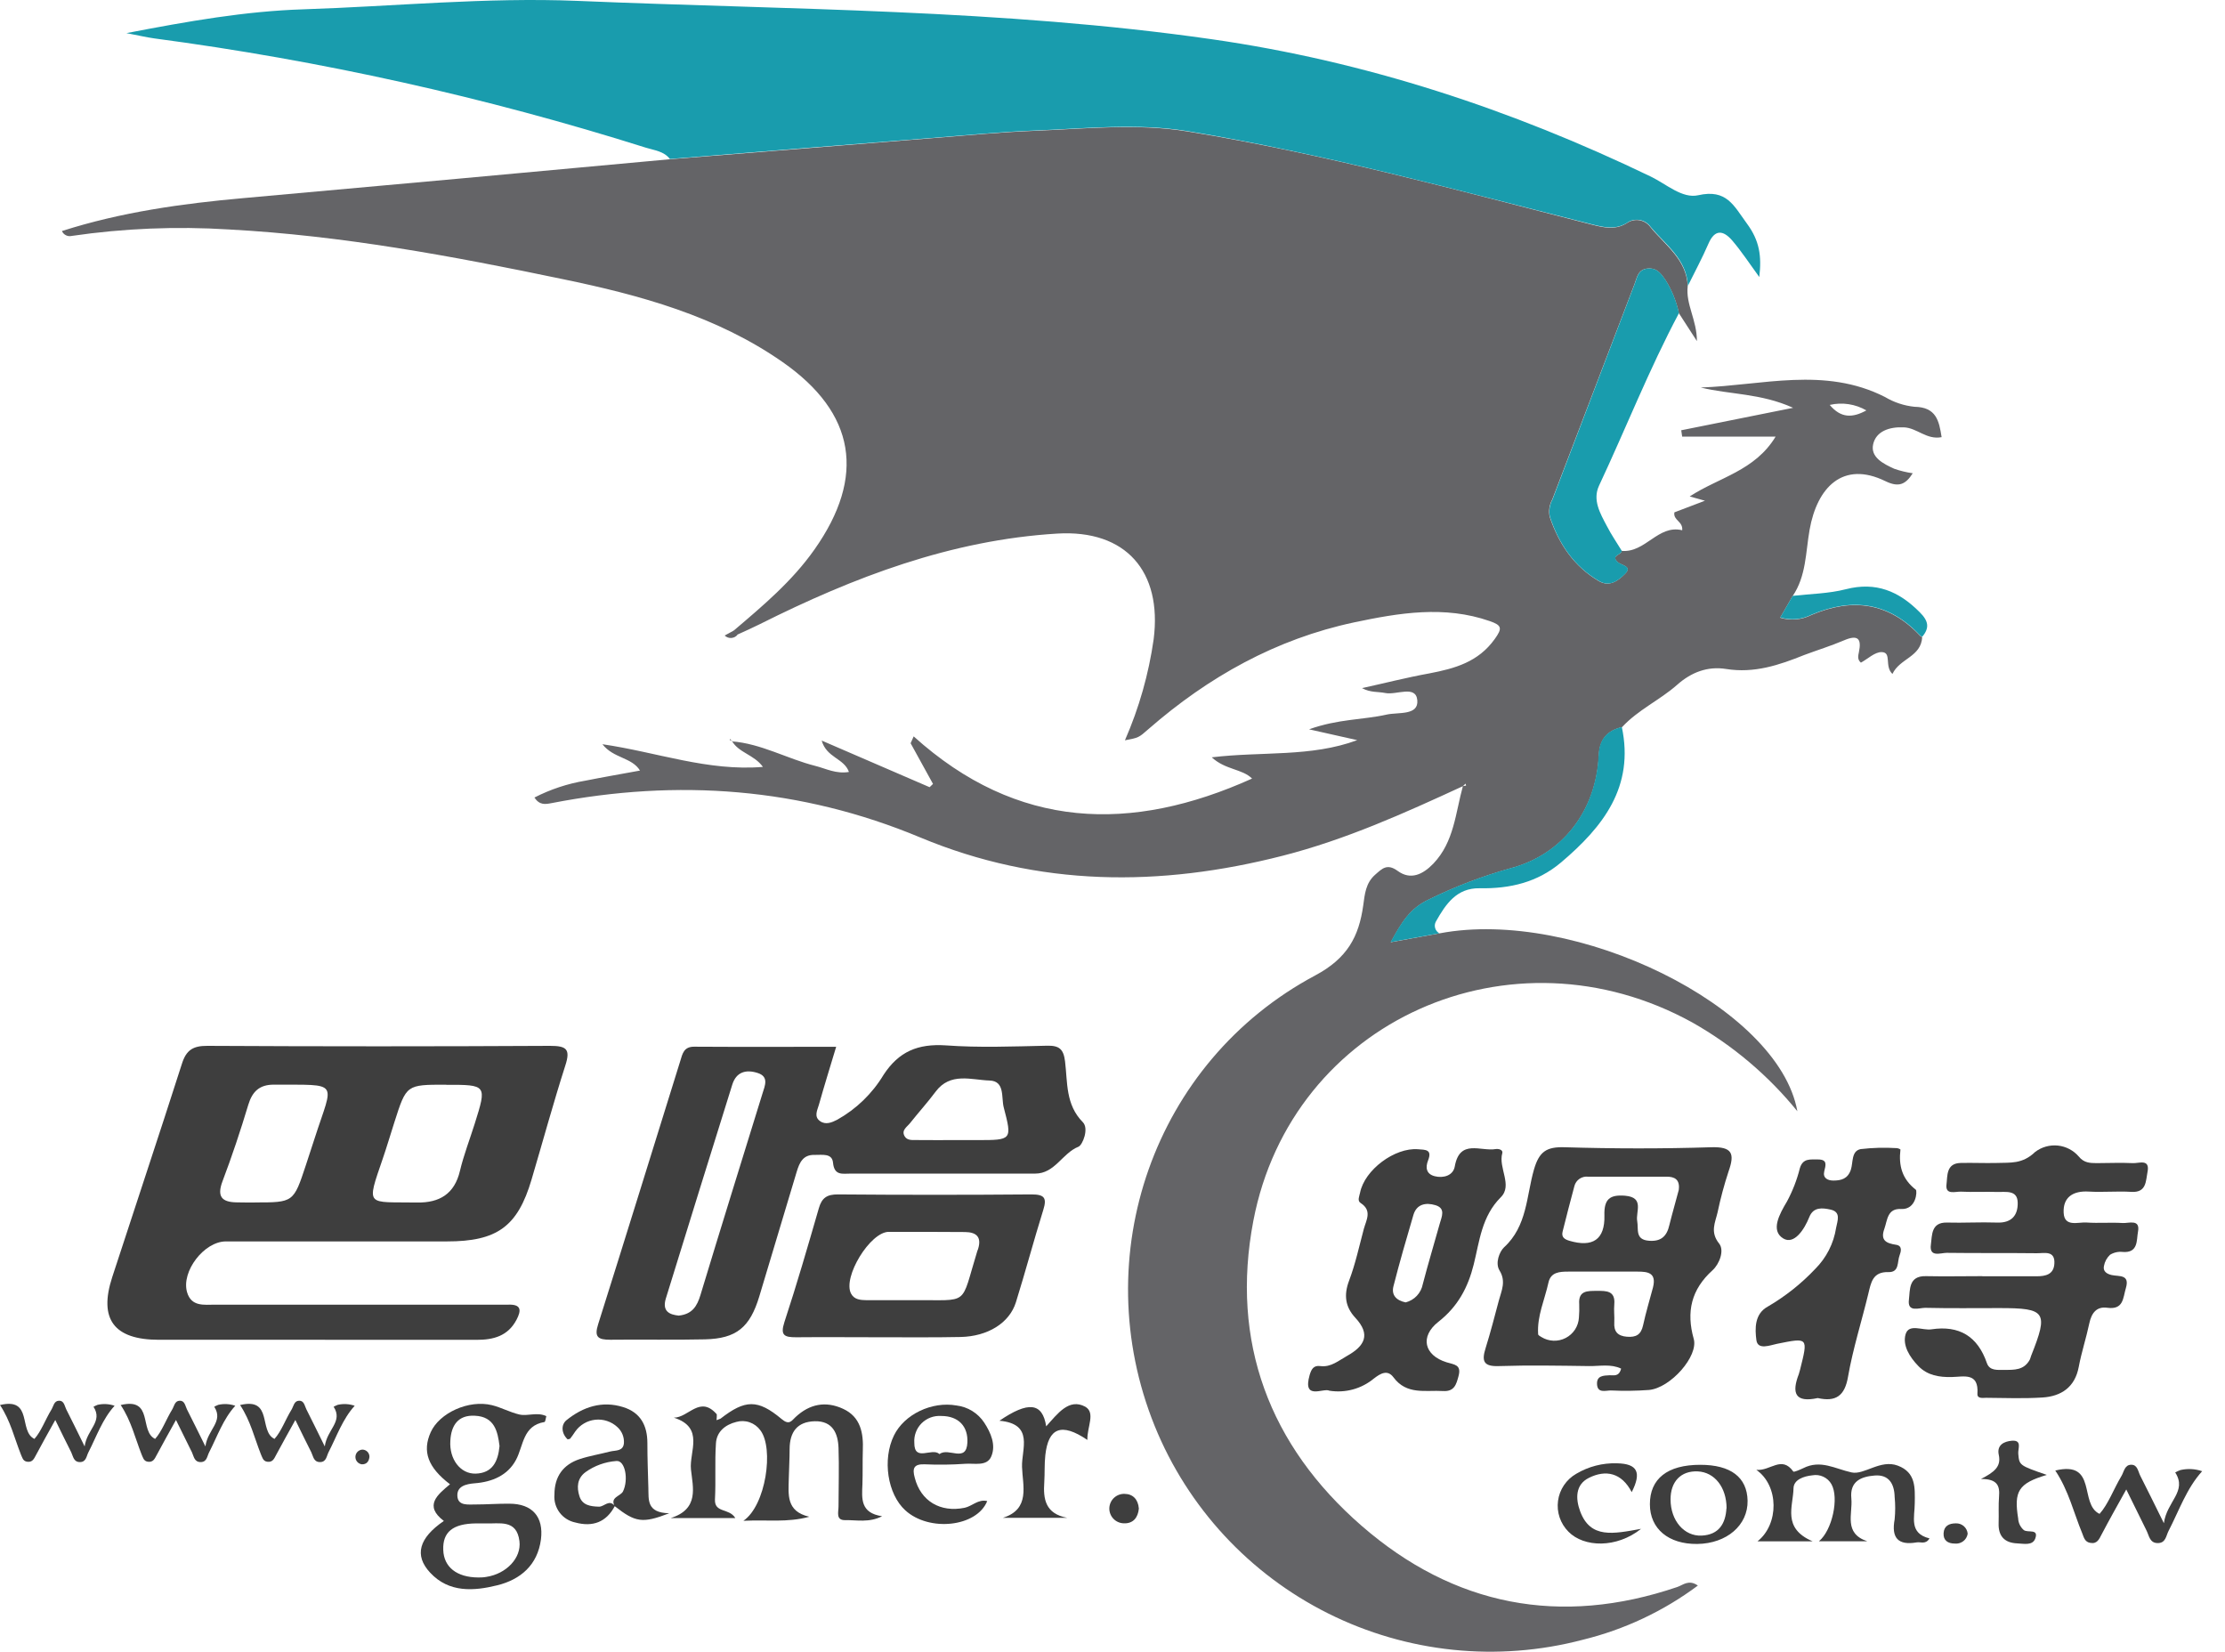 <svg width="97" height="72" viewBox="0 0 97 72" fill="none" xmlns="http://www.w3.org/2000/svg">
<path d="M31.894 32.316C33.181 32.412 34.311 33.075 35.539 33.385C36.005 33.502 36.447 33.746 37.01 33.65C36.796 33.049 36.035 33.036 35.822 32.282L40.527 34.315L40.675 34.172L39.699 32.399L39.832 32.1C44.352 36.18 49.323 36.308 54.585 33.939C54.156 33.511 53.429 33.567 52.827 33.013C55.027 32.748 57.143 33.013 59.17 32.264L57.07 31.792C58.335 31.336 59.429 31.381 60.45 31.15C60.954 31.037 61.85 31.202 61.788 30.524C61.726 29.846 60.876 30.31 60.39 30.209C60.077 30.145 59.746 30.197 59.378 29.996C60.355 29.782 61.329 29.532 62.313 29.354C63.428 29.14 64.445 28.86 65.163 27.857C65.499 27.389 65.48 27.259 64.948 27.075C62.967 26.384 60.988 26.718 59.035 27.13C55.627 27.855 52.679 29.506 50.069 31.781C49.64 32.16 49.64 32.157 49.042 32.271C49.657 30.866 50.078 29.385 50.294 27.868C50.672 24.909 49.081 23.078 46.087 23.26C41.46 23.54 37.218 25.157 33.123 27.209C32.803 27.37 32.48 27.511 32.149 27.663L31.991 27.485C33.262 26.405 34.538 25.332 35.509 23.951C37.75 20.771 37.309 18.006 34.111 15.778C31.232 13.77 27.893 12.861 24.526 12.166C19.727 11.163 14.892 10.265 9.971 10.002C7.686 9.859 5.393 9.953 3.128 10.284C3.043 10.305 2.953 10.295 2.875 10.256C2.796 10.217 2.734 10.151 2.7 10.071C5.273 9.247 7.932 8.875 10.61 8.636C16.81 8.081 23.006 7.517 29.199 6.942C32.968 6.639 36.739 6.336 40.51 6.033C42.037 5.912 43.563 5.762 45.094 5.702C47.318 5.614 49.576 5.371 51.763 5.728C57.722 6.701 63.557 8.294 69.394 9.79C69.923 9.925 70.416 10.032 70.905 9.737C70.985 9.678 71.076 9.635 71.172 9.612C71.268 9.588 71.368 9.584 71.466 9.6C71.564 9.616 71.658 9.651 71.742 9.704C71.826 9.756 71.899 9.825 71.956 9.906C72.599 10.691 73.53 11.313 73.577 12.472C73.481 13.259 73.978 13.945 73.978 14.869L73.191 13.652C73.083 13.143 72.888 12.657 72.612 12.215C72.426 11.95 72.254 11.677 71.849 11.704C71.405 11.734 71.371 12.091 71.259 12.38C70.063 15.516 68.868 18.646 67.674 21.769C67.547 22 67.506 22.267 67.558 22.524C67.953 23.7 68.609 24.686 69.702 25.33C70.178 25.608 70.56 25.296 70.837 25.02C71.178 24.684 70.689 24.648 70.534 24.513C70.183 24.207 70.702 24.197 70.693 24.013C71.739 24.109 72.278 22.856 73.337 23.114C73.376 22.719 72.934 22.687 72.996 22.334L74.328 21.827L73.663 21.641C74.93 20.811 76.504 20.529 77.409 19.032H73.335L73.294 18.756L78.172 17.777C76.753 17.136 75.415 17.204 74.143 16.892C76.832 16.8 79.547 15.97 82.176 17.305C82.568 17.539 83.007 17.685 83.462 17.732C84.419 17.747 84.534 18.35 84.646 19.056C83.99 19.184 83.574 18.65 82.997 18.628C82.364 18.6 81.788 18.799 81.661 19.366C81.534 19.933 82.111 20.221 82.583 20.435C82.844 20.526 83.114 20.591 83.387 20.63C83.074 21.122 82.774 21.256 82.195 20.974C80.342 20.07 79.219 21.243 78.891 23.089C78.715 24.081 78.747 25.107 78.151 25.984L77.608 26.927C78.062 27.064 78.552 27.02 78.974 26.805C80.765 26.046 82.356 26.264 83.713 27.72C83.739 27.741 83.768 27.757 83.799 27.767C83.756 28.64 82.821 28.695 82.502 29.378C82.141 29.04 82.484 28.443 82.041 28.426C81.74 28.413 81.427 28.723 81.127 28.886C80.962 28.747 81.009 28.578 81.039 28.433C81.168 27.825 80.984 27.661 80.396 27.911C79.808 28.161 79.229 28.338 78.657 28.552C77.563 28.993 76.474 29.358 75.254 29.162C74.445 29.031 73.729 29.305 73.11 29.857C72.355 30.522 71.409 30.943 70.717 31.694C70.073 31.847 69.734 32.222 69.702 32.923C69.593 35.324 68.137 37.255 65.843 37.854C64.625 38.195 63.441 38.646 62.307 39.203C61.449 39.601 61.089 40.243 60.632 41.072L62.763 40.685C68.677 39.565 77.538 43.876 78.357 48.441C77.089 46.878 75.538 45.567 73.785 44.575C65.896 40.217 56.311 44.485 54.641 53.214C53.633 58.489 55.342 63.016 59.358 66.51C63.374 70.004 68.021 70.913 73.123 69.179C73.38 69.091 73.624 68.839 74.019 69.117C72.521 70.234 70.812 71.038 68.995 71.481C65.28 72.457 61.337 72.048 57.903 70.332C54.469 68.617 51.78 65.711 50.339 62.16C47.348 54.762 50.297 46.277 57.338 42.52C58.734 41.776 59.242 40.833 59.431 39.466C59.498 38.983 59.534 38.498 59.948 38.132C60.255 37.863 60.469 37.627 60.934 37.965C61.498 38.378 62.032 38.119 62.489 37.645C63.396 36.695 63.452 35.433 63.776 34.268L63.915 34.245L63.891 34.159L63.776 34.27C61.224 35.448 58.666 36.601 55.923 37.302C50.562 38.675 45.285 38.66 40.122 36.507C34.909 34.33 29.542 33.941 24.04 35.01C23.769 35.061 23.523 35.104 23.298 34.766C23.995 34.408 24.744 34.16 25.517 34.031C26.289 33.877 27.063 33.744 27.901 33.59C27.543 33.006 26.748 33.064 26.263 32.442C28.654 32.79 30.852 33.629 33.26 33.43C32.876 32.895 32.203 32.816 31.909 32.299L31.894 32.316ZM81.365 17.89C80.883 17.611 80.311 17.525 79.768 17.651C80.25 18.226 80.752 18.228 81.365 17.89Z" fill="#646467"/>
<path d="M73.584 12.46C73.536 11.295 72.612 10.673 71.963 9.894C71.906 9.813 71.833 9.745 71.749 9.692C71.665 9.639 71.571 9.604 71.473 9.589C71.375 9.573 71.275 9.577 71.178 9.6C71.082 9.624 70.991 9.666 70.912 9.726C70.423 10.021 69.93 9.914 69.4 9.779C63.555 8.297 57.729 6.698 51.77 5.716C49.583 5.359 47.325 5.603 45.101 5.69C43.57 5.75 42.043 5.904 40.516 6.022C36.745 6.321 32.975 6.624 29.205 6.931C28.944 6.589 28.528 6.554 28.161 6.439C21.166 4.232 13.991 2.637 6.718 1.673C6.399 1.628 6.075 1.553 5.511 1.444C8.232 0.92 10.7 0.488 13.207 0.407C17.197 0.278 21.188 -0.126 25.185 0.039C34.41 0.428 43.664 0.396 52.833 1.711C59.532 2.671 65.886 4.767 71.969 7.698C72.642 8.023 73.337 8.667 74.032 8.511C75.282 8.229 75.584 8.966 76.163 9.753C76.706 10.491 76.806 11.162 76.697 12.076C76.268 11.488 75.919 10.951 75.507 10.472C75.132 10.044 74.761 9.976 74.482 10.619C74.203 11.263 73.886 11.847 73.584 12.46Z" fill="#199CAD"/>
<path d="M13.805 58.403C11.513 58.403 9.22 58.403 6.928 58.403C4.966 58.403 4.297 57.501 4.891 55.676C5.901 52.574 6.937 49.475 7.93 46.373C8.118 45.778 8.408 45.586 9.04 45.59C14.019 45.617 18.998 45.617 23.975 45.59C24.698 45.59 24.878 45.731 24.646 46.445C24.119 48.092 23.664 49.76 23.173 51.419C22.567 53.468 21.672 54.118 19.477 54.115H9.847C8.899 54.115 7.893 55.426 8.155 56.329C8.343 56.97 8.897 56.872 9.375 56.872C13.306 56.872 17.237 56.872 21.169 56.872C21.497 56.872 21.825 56.872 22.151 56.872C22.727 56.85 22.738 57.113 22.515 57.535C22.142 58.238 21.514 58.407 20.782 58.405C18.457 58.401 16.131 58.4 13.805 58.403ZM19.432 47.283C17.716 47.283 17.716 47.283 17.197 48.909C17.026 49.437 16.869 49.978 16.691 50.495C15.954 52.646 15.973 52.383 18.192 52.42C19.157 52.433 19.813 52.048 20.051 51.043C20.216 50.348 20.48 49.67 20.695 48.986C21.229 47.286 21.229 47.286 19.432 47.288V47.283ZM11.112 52.416C12.797 52.416 12.797 52.416 13.333 50.795C13.466 50.393 13.599 49.989 13.728 49.587C14.534 47.083 14.849 47.298 11.937 47.281C11.318 47.281 11.002 47.572 10.824 48.16C10.486 49.283 10.115 50.399 9.699 51.496C9.446 52.17 9.679 52.405 10.325 52.413C10.586 52.42 10.848 52.418 11.112 52.418V52.416Z" fill="#3E3E3E"/>
<path d="M36.453 45.631C36.178 46.546 35.93 47.342 35.7 48.159C35.632 48.396 35.471 48.678 35.756 48.875C35.998 49.044 36.264 48.931 36.498 48.811C37.332 48.345 38.029 47.669 38.52 46.852C39.187 45.832 40.021 45.492 41.224 45.569C42.689 45.676 44.168 45.616 45.641 45.584C46.175 45.571 46.366 45.725 46.432 46.273C46.544 47.181 46.448 48.15 47.205 48.916C47.485 49.198 47.194 49.91 47.02 49.985C46.306 50.269 45.991 51.161 45.124 51.159C42.44 51.159 39.764 51.159 37.071 51.159C36.73 51.159 36.369 51.257 36.316 50.682C36.275 50.254 35.825 50.352 35.51 50.344C35.008 50.329 34.853 50.682 34.733 51.077C34.19 52.889 33.646 54.7 33.102 56.511C32.694 57.86 32.109 58.352 30.728 58.384C29.347 58.416 27.979 58.384 26.604 58.401C26.077 58.401 25.897 58.29 26.075 57.73C27.282 53.906 28.465 50.075 29.658 46.245C29.754 45.933 29.808 45.623 30.267 45.627C32.285 45.64 34.309 45.631 36.453 45.631ZM29.591 57.349C30.181 57.287 30.391 56.934 30.537 56.451C31.425 53.519 32.336 50.594 33.241 47.667C33.344 47.327 33.537 46.933 33.026 46.771C32.516 46.608 32.096 46.73 31.924 47.28C30.951 50.392 29.984 53.504 29.023 56.618C28.862 57.174 29.201 57.309 29.591 57.349ZM41.638 49.698H42.618C44.108 49.698 44.132 49.698 43.759 48.276C43.645 47.849 43.821 47.124 43.145 47.102C42.346 47.077 41.43 46.726 40.787 47.59C40.437 48.06 40.04 48.496 39.676 48.956C39.545 49.123 39.283 49.266 39.438 49.531C39.549 49.724 39.781 49.694 39.972 49.696C40.527 49.703 41.089 49.698 41.644 49.698H41.638Z" fill="#3E3E3E"/>
<path d="M70.674 59.66C70.23 59.446 69.743 59.555 69.286 59.549C67.978 59.532 66.668 59.506 65.36 59.549C64.668 59.577 64.586 59.335 64.768 58.758C64.983 58.074 65.159 57.376 65.345 56.684C65.461 56.256 65.665 55.854 65.371 55.379C65.174 55.058 65.371 54.562 65.568 54.374C66.58 53.45 66.542 52.142 66.872 50.989C67.097 50.206 67.412 49.984 68.214 50.01C70.339 50.074 72.471 50.078 74.596 50.01C75.524 49.98 75.631 50.288 75.361 51.053C75.167 51.642 75.006 52.241 74.879 52.847C74.776 53.296 74.542 53.703 74.947 54.209C75.183 54.505 74.962 55.097 74.66 55.371C73.731 56.211 73.506 57.182 73.839 58.364C74.053 59.115 72.829 60.503 71.892 60.59C71.337 60.631 70.779 60.638 70.224 60.612C69.996 60.612 69.64 60.746 69.623 60.332C69.608 59.966 69.902 59.962 70.176 59.949C70.348 59.942 70.577 60.028 70.674 59.66ZM72.067 56.102C72.22 55.471 71.819 55.433 71.401 55.431C70.389 55.431 69.376 55.431 68.364 55.431C67.989 55.431 67.607 55.456 67.507 55.903C67.344 56.654 67.003 57.368 67.056 58.159C67.056 58.204 67.142 58.251 67.198 58.283C67.356 58.381 67.536 58.436 67.722 58.443C67.907 58.45 68.092 58.41 68.257 58.324C68.422 58.239 68.561 58.113 68.663 57.958C68.764 57.802 68.823 57.623 68.834 57.438C68.85 57.243 68.854 57.048 68.847 56.852C68.802 56.252 69.207 56.273 69.617 56.271C70.026 56.269 70.429 56.258 70.376 56.859C70.352 57.118 70.389 57.381 70.376 57.639C70.348 58.044 70.524 58.238 70.927 58.27C71.33 58.302 71.54 58.178 71.63 57.776C71.754 57.205 71.924 56.645 72.067 56.106V56.102ZM73.187 51.866C73.247 51.402 72.987 51.293 72.662 51.293C71.521 51.293 70.38 51.293 69.231 51.293C69.099 51.278 68.966 51.312 68.857 51.387C68.748 51.462 68.67 51.573 68.637 51.701C68.459 52.36 68.289 53.021 68.124 53.681C68.064 53.921 68.189 54.017 68.414 54.086C69.43 54.387 69.973 54.041 69.945 52.978C69.925 52.272 70.178 52.069 70.847 52.123C71.705 52.197 71.3 52.824 71.375 53.23C71.439 53.589 71.274 54.041 71.892 54.086C72.419 54.126 72.668 53.885 72.777 53.401C72.906 52.879 73.062 52.349 73.187 51.87V51.866Z" fill="#3E3E3E"/>
<path d="M86.426 55.635C87.21 55.635 87.998 55.635 88.784 55.635C89.181 55.635 89.533 55.556 89.561 55.087C89.599 54.495 89.121 54.634 88.797 54.63C87.487 54.615 86.177 54.63 84.867 54.613C84.605 54.613 84.099 54.827 84.178 54.254C84.234 53.852 84.178 53.274 84.884 53.293C85.589 53.313 86.325 53.268 87.045 53.293C87.689 53.323 87.976 52.986 87.963 52.421C87.95 51.856 87.438 51.97 87.073 51.959C86.548 51.942 86.023 51.974 85.501 51.946C85.257 51.931 84.8 52.111 84.858 51.634C84.905 51.275 84.832 50.71 85.472 50.695C85.997 50.682 86.52 50.708 87.043 50.695C87.633 50.672 88.163 50.757 88.724 50.214C89.007 49.999 89.361 49.9 89.714 49.937C90.067 49.974 90.393 50.145 90.624 50.413C90.852 50.695 91.113 50.7 91.405 50.702C91.928 50.702 92.456 50.676 92.977 50.702C93.238 50.721 93.746 50.488 93.62 51.099C93.545 51.476 93.581 51.993 92.927 51.955C92.273 51.916 91.679 51.98 91.059 51.942C90.373 51.901 89.934 52.19 89.966 52.864C89.996 53.505 90.592 53.264 90.969 53.291C91.49 53.328 92.018 53.279 92.539 53.313C92.807 53.33 93.317 53.122 93.206 53.698C93.139 54.048 93.23 54.628 92.541 54.574C92.349 54.552 92.155 54.595 91.99 54.696C91.85 54.827 91.756 54.999 91.722 55.188C91.671 55.423 91.853 55.534 92.061 55.581C92.38 55.652 92.861 55.539 92.678 56.152C92.552 56.569 92.584 57.102 91.876 57.008C91.398 56.939 91.182 57.236 91.085 57.684C90.95 58.325 90.744 58.945 90.624 59.584C90.457 60.478 89.854 60.867 89.042 60.919C88.229 60.97 87.406 60.94 86.589 60.932C86.445 60.932 86.192 60.983 86.207 60.754C86.271 59.813 85.615 60.016 85.083 60.027C84.552 60.038 84.035 59.961 83.638 59.554C83.242 59.148 82.935 58.639 83.076 58.16C83.218 57.681 83.812 58.008 84.202 57.947C85.412 57.765 86.218 58.25 86.619 59.418C86.739 59.764 87.084 59.713 87.376 59.715C87.805 59.715 88.233 59.736 88.486 59.276C88.516 59.221 88.525 59.153 88.551 59.093C89.31 57.187 89.194 57.021 87.168 57.021C86.096 57.021 85.004 57.035 83.925 57.01C83.662 57.01 83.149 57.224 83.22 56.659C83.274 56.231 83.194 55.611 83.96 55.629C84.779 55.646 85.598 55.629 86.417 55.629L86.426 55.635Z" fill="#3E3E3E"/>
<path d="M38.342 58.293C37.131 58.293 35.921 58.281 34.71 58.293C34.204 58.293 34.004 58.221 34.197 57.63C34.737 55.99 35.218 54.329 35.698 52.667C35.827 52.216 36.052 52.064 36.528 52.066C39.341 52.089 42.155 52.089 44.97 52.066C45.528 52.066 45.648 52.214 45.483 52.74C45.065 54.079 44.706 55.432 44.288 56.771C44.005 57.671 43.066 58.255 41.878 58.281C40.69 58.306 39.519 58.291 38.342 58.293ZM40.313 53.698C39.792 53.698 39.268 53.698 38.747 53.698C37.935 53.698 36.73 55.674 37.101 56.388C37.244 56.662 37.529 56.672 37.78 56.677C38.464 56.677 39.151 56.677 39.834 56.677C42.307 56.651 41.852 56.98 42.605 54.538L42.639 54.449C42.802 53.933 42.579 53.711 42.071 53.706L40.313 53.698Z" fill="#3E3E3E"/>
<path d="M57.954 60.622C57.697 60.487 56.77 61.067 57.096 59.934C57.167 59.701 57.257 59.506 57.562 59.549C58.027 59.609 58.357 59.309 58.728 59.104C59.491 58.676 59.772 58.18 59.086 57.443C58.647 56.972 58.576 56.453 58.814 55.826C59.09 55.097 59.253 54.329 59.457 53.568C59.566 53.177 59.828 52.772 59.318 52.441C59.161 52.34 59.262 52.146 59.294 51.986C59.491 50.995 60.806 50.016 61.818 50.097C62.135 50.123 62.446 50.097 62.26 50.578C62.133 50.897 62.178 51.179 62.549 51.273C62.92 51.367 63.351 51.25 63.422 50.846C63.636 49.633 64.558 50.204 65.208 50.089C65.328 50.069 65.536 50.121 65.493 50.268C65.311 50.91 65.959 51.669 65.425 52.193C64.595 53.023 64.5 54.105 64.249 55.114C63.999 56.123 63.553 56.959 62.706 57.62C61.893 58.261 62.082 59.078 63.064 59.384C63.394 59.487 63.72 59.48 63.587 59.979C63.488 60.351 63.405 60.667 62.909 60.637C62.146 60.59 61.325 60.819 60.748 60.038C60.486 59.686 60.175 59.874 59.89 60.096C59.623 60.316 59.313 60.477 58.979 60.568C58.645 60.658 58.296 60.677 57.954 60.622ZM61.28 56.773C61.466 56.725 61.636 56.626 61.768 56.486C61.9 56.345 61.989 56.171 62.026 55.982C62.255 55.099 62.521 54.224 62.766 53.343C62.849 53.042 63.042 52.67 62.571 52.533C62.167 52.415 61.762 52.477 61.618 52.961C61.314 53.993 61.014 55.028 60.748 56.07C60.651 56.453 60.87 56.688 61.28 56.773Z" fill="#3E3E3E"/>
<path d="M79.245 60.943C78.258 61.157 78.1 60.73 78.419 59.902C78.44 59.84 78.458 59.778 78.473 59.714C78.831 58.288 78.835 58.305 77.473 58.578C77.173 58.638 76.631 58.865 76.571 58.42C76.506 57.926 76.481 57.272 77.072 56.953C77.834 56.508 78.528 55.958 79.133 55.317C79.621 54.831 79.941 54.203 80.046 53.523C80.104 53.215 80.276 52.828 79.796 52.726C79.457 52.653 79.058 52.6 78.878 53.051C78.663 53.594 78.215 54.278 77.737 53.983C77.182 53.639 77.574 52.927 77.904 52.375C78.151 51.916 78.34 51.428 78.466 50.923C78.601 50.472 78.936 50.549 79.253 50.542C79.682 50.542 79.594 50.788 79.528 51.066C79.461 51.344 79.667 51.462 79.928 51.462C80.276 51.462 80.555 51.383 80.688 50.992C80.795 50.673 80.701 50.173 81.117 50.091C81.634 50.03 82.157 50.016 82.677 50.048C82.74 50.051 82.8 50.072 82.851 50.108C82.768 50.812 82.918 51.391 83.522 51.862C83.587 51.913 83.55 52.736 82.879 52.702C82.276 52.67 82.285 53.183 82.148 53.57C81.966 54.073 82.236 54.197 82.658 54.261C82.95 54.304 82.873 54.56 82.813 54.725C82.705 54.999 82.813 55.467 82.328 55.452C81.635 55.433 81.569 55.91 81.449 56.401C81.159 57.603 80.78 58.79 80.567 60.007C80.424 60.858 80.027 61.117 79.245 60.943Z" fill="#3E3E3E"/>
<path d="M70.702 24.011C70.702 24.195 70.191 24.206 70.543 24.512C70.697 24.646 71.186 24.683 70.845 25.019C70.564 25.294 70.187 25.607 69.711 25.329C68.613 24.687 67.957 23.699 67.567 22.523C67.515 22.266 67.556 21.998 67.683 21.768C68.878 18.641 70.071 15.511 71.263 12.379C71.375 12.09 71.409 11.737 71.853 11.703C72.258 11.675 72.43 11.949 72.617 12.214C72.892 12.656 73.088 13.142 73.195 13.651C71.894 16.093 70.884 18.67 69.711 21.17C69.419 21.794 69.76 22.38 70.05 22.927C70.245 23.308 70.483 23.652 70.702 24.011Z" fill="#199CAD"/>
<path d="M31.412 61.841C32.484 61.007 33.033 60.985 34.073 61.856C34.405 62.138 34.502 61.943 34.68 61.774C35.293 61.201 35.994 61.06 36.757 61.413C37.521 61.766 37.647 62.471 37.615 63.23C37.6 63.72 37.615 64.21 37.598 64.7C37.572 65.322 37.499 65.953 38.456 66.094C37.887 66.387 37.345 66.254 36.833 66.265C36.431 66.265 36.556 65.91 36.556 65.666C36.556 64.811 36.586 63.968 36.556 63.119C36.534 62.478 36.296 61.937 35.524 61.954C34.752 61.971 34.427 62.426 34.424 63.166C34.424 63.594 34.397 64.022 34.388 64.449C34.375 65.14 34.259 65.882 35.282 66.117C34.332 66.378 33.47 66.243 32.409 66.293C33.391 65.626 33.747 63.13 33.149 62.349C33.033 62.188 32.87 62.066 32.681 62C32.493 61.934 32.289 61.929 32.098 61.984C31.617 62.104 31.24 62.411 31.212 62.918C31.157 63.731 31.212 64.55 31.169 65.362C31.144 65.968 31.787 65.726 32.057 66.175H29.237C30.494 65.782 30.204 64.83 30.123 64.058C30.041 63.286 30.728 62.225 29.377 61.798C30.02 61.798 30.515 60.806 31.249 61.652C31.249 61.736 31.249 61.821 31.238 61.907L31.412 61.841Z" fill="#3E3E3E"/>
<path d="M19.35 66.3C18.467 65.631 19.078 65.154 19.618 64.701C18.649 63.963 18.402 63.266 18.778 62.43C19.153 61.594 20.433 61.002 21.451 61.254C21.857 61.355 22.236 61.566 22.642 61.66C23.01 61.744 23.411 61.541 23.817 61.731C23.789 61.827 23.776 61.983 23.737 61.987C22.787 62.146 22.826 63.014 22.496 63.636C22.133 64.318 21.451 64.6 20.699 64.658C20.302 64.69 19.91 64.789 19.94 65.223C19.97 65.657 20.424 65.578 20.735 65.582C21.224 65.582 21.715 65.543 22.206 65.548C23.206 65.548 23.707 66.119 23.583 67.105C23.437 68.216 22.7 68.852 21.683 69.104C20.667 69.356 19.575 69.442 18.752 68.554C18.049 67.799 18.261 67.045 19.35 66.3ZM20.851 68.764C20.937 68.764 21.066 68.764 21.196 68.74C22.076 68.608 22.734 67.913 22.646 67.186C22.528 66.206 21.762 66.435 21.145 66.407C21.014 66.407 20.883 66.407 20.753 66.407C19.742 66.418 19.294 66.782 19.324 67.564C19.348 68.306 19.908 68.76 20.851 68.764ZM21.777 63.035C21.7 62.407 21.563 61.752 20.705 61.714C19.968 61.671 19.667 62.141 19.633 62.802C19.579 63.613 20.077 64.256 20.735 64.237C21.462 64.216 21.713 63.722 21.777 63.035Z" fill="#3E3E3E"/>
<path d="M62.753 40.683L60.621 41.07C61.078 40.241 61.443 39.599 62.296 39.201C63.43 38.644 64.613 38.191 65.83 37.85C68.129 37.251 69.585 35.32 69.69 32.919C69.722 32.218 70.054 31.85 70.704 31.689C71.257 34.294 69.893 36.037 68.062 37.589C67.026 38.466 65.826 38.744 64.509 38.72C63.499 38.701 63.025 39.417 62.598 40.172C62.574 40.216 62.559 40.264 62.553 40.313C62.548 40.363 62.553 40.413 62.567 40.46C62.582 40.508 62.605 40.552 62.637 40.591C62.669 40.629 62.709 40.66 62.753 40.683Z" fill="#199CAD"/>
<path d="M81.402 67.185H79.298C79.877 66.706 80.181 65.297 79.843 64.698C79.762 64.555 79.638 64.441 79.488 64.371C79.338 64.302 79.171 64.281 79.009 64.311C78.631 64.35 78.196 64.502 78.189 64.876C78.177 65.661 77.679 66.612 79.021 67.188H76.62C77.561 66.443 77.561 64.767 76.568 64.072C77.18 64.134 77.668 63.43 78.181 64.147C78.207 64.181 78.464 64.07 78.61 64.001C79.371 63.614 80.001 64.029 80.722 64.185C81.271 64.305 81.976 63.606 82.733 63.888C83.533 64.187 83.482 64.859 83.475 65.522C83.475 66.129 83.209 66.837 84.118 67.061C83.951 67.337 83.739 67.205 83.563 67.234C82.746 67.376 82.448 67.04 82.598 66.23C82.63 65.905 82.63 65.577 82.598 65.252C82.585 64.681 82.347 64.269 81.725 64.32C81.153 64.367 80.632 64.555 80.711 65.325C80.775 65.992 80.362 66.835 81.402 67.185Z" fill="#3E3E3E"/>
<path d="M26.804 65.648C26.433 66.358 25.837 66.57 25.088 66.369C24.812 66.313 24.565 66.159 24.396 65.934C24.227 65.709 24.146 65.43 24.171 65.15C24.171 64.371 24.544 63.843 25.277 63.602C25.706 63.461 26.16 63.388 26.604 63.272C26.84 63.215 27.166 63.272 27.2 62.911C27.209 62.78 27.188 62.65 27.139 62.528C27.09 62.407 27.014 62.298 26.917 62.21C26.789 62.09 26.636 61.999 26.469 61.944C26.303 61.888 26.126 61.869 25.951 61.888C25.776 61.907 25.608 61.962 25.457 62.052C25.305 62.141 25.175 62.262 25.075 62.406C25.005 62.509 24.932 62.62 24.861 62.708C24.846 62.729 24.801 62.727 24.747 62.744C24.468 62.481 24.453 62.103 24.7 61.904C25.412 61.331 26.244 61.048 27.166 61.337C27.925 61.572 28.223 62.141 28.223 62.909C28.223 63.561 28.247 64.211 28.266 64.863C28.283 65.368 28.178 65.945 29.175 65.965C28.005 66.42 27.694 66.36 26.797 65.654C26.583 65.263 27.05 65.227 27.16 65.013C27.41 64.5 27.254 63.649 26.872 63.687C26.385 63.722 25.918 63.89 25.521 64.175C25.161 64.446 25.137 64.833 25.262 65.225C25.386 65.616 25.74 65.669 26.12 65.678C26.343 65.676 26.561 65.34 26.804 65.648Z" fill="#3E3E3E"/>
<path d="M43.038 65.434C42.584 66.563 40.51 66.788 39.468 65.838C38.69 65.131 38.46 63.619 38.973 62.573C39.421 61.654 40.624 61.076 41.698 61.267C41.942 61.296 42.176 61.378 42.385 61.507C42.594 61.636 42.772 61.809 42.907 62.013C43.199 62.46 43.426 62.99 43.216 63.486C43.027 63.938 42.47 63.775 42.071 63.809C41.484 63.85 40.896 63.858 40.309 63.831C39.845 63.816 39.762 63.997 39.88 64.421C40.141 65.434 40.99 65.941 42.05 65.727C42.38 65.659 42.646 65.338 43.038 65.434ZM40.965 63.382C41.346 63.082 42.131 63.788 42.174 62.881C42.208 62.195 41.803 61.722 41.029 61.724C40.873 61.714 40.716 61.736 40.569 61.791C40.422 61.846 40.289 61.932 40.178 62.042C40.067 62.153 39.981 62.286 39.927 62.433C39.872 62.579 39.849 62.736 39.86 62.892C39.854 63.752 40.63 63.082 40.956 63.384L40.965 63.382Z" fill="#3E3E3E"/>
<path d="M89.601 64.102C91.454 63.657 90.624 65.563 91.531 65.992C91.913 65.565 92.138 64.923 92.486 64.34C92.597 64.156 92.621 63.858 92.904 63.85C93.187 63.841 93.21 64.141 93.307 64.331C93.613 64.927 93.905 65.533 94.336 66.399C94.46 65.447 95.365 65.017 94.829 64.186C94.903 64.144 94.979 64.109 95.059 64.081C95.373 64.009 95.7 64.027 96.004 64.132C95.325 64.88 95.001 65.843 94.544 66.726C94.43 66.94 94.422 67.265 94.07 67.265C93.719 67.265 93.695 66.955 93.583 66.728C93.313 66.178 93.043 65.629 92.696 64.927C92.293 65.654 91.947 66.264 91.624 66.882C91.512 67.096 91.426 67.31 91.132 67.256C90.888 67.222 90.845 67.012 90.776 66.839C90.403 65.941 90.187 64.981 89.601 64.102Z" fill="#3E3E3E"/>
<path d="M47.404 62.768C46.263 61.996 45.703 62.246 45.571 63.435C45.528 63.822 45.551 64.218 45.526 64.607C45.474 65.351 45.571 65.982 46.525 66.164H43.722C44.932 65.783 44.58 64.757 44.556 63.944C44.528 63.183 45.101 62.067 43.57 61.932C44.822 61.077 45.448 61.132 45.609 62.176C46.105 61.628 46.6 60.935 47.312 61.32C47.771 61.586 47.389 62.195 47.404 62.768Z" fill="#3E3E3E"/>
<path d="M74.126 63.853C75.451 63.853 76.165 64.394 76.187 65.415C76.208 66.484 75.28 67.286 73.993 67.303C72.741 67.318 71.93 66.642 71.928 65.577C71.924 64.461 72.692 63.851 74.126 63.853ZM75.271 65.75C75.271 64.833 74.746 64.172 74.012 64.14C73.279 64.108 72.825 64.587 72.829 65.363C72.829 66.281 73.421 66.975 74.184 66.939C74.947 66.903 75.228 66.402 75.265 65.75H75.271Z" fill="#3E3E3E"/>
<path d="M83.801 27.757C83.77 27.746 83.741 27.73 83.715 27.71C82.358 26.254 80.767 26.036 78.977 26.795C78.554 27.01 78.065 27.054 77.611 26.917L78.153 25.974C78.927 25.886 79.723 25.878 80.471 25.685C81.783 25.35 82.778 25.769 83.688 26.684C84.08 27.071 84.125 27.37 83.801 27.757Z" fill="#199CAD"/>
<path d="M71.544 66.644C70.472 67.499 69.05 67.456 68.377 66.768C68.203 66.593 68.072 66.382 67.993 66.149C67.914 65.916 67.89 65.668 67.923 65.424C67.955 65.181 68.043 64.948 68.181 64.743C68.318 64.539 68.5 64.369 68.714 64.246C69.25 63.927 69.867 63.767 70.492 63.787C71.388 63.804 71.574 64.184 71.135 65.044C70.693 64.189 69.996 64.058 69.269 64.422C68.671 64.719 68.684 65.333 68.89 65.887C69.34 67.084 70.333 66.862 71.544 66.644Z" fill="#3E3E3E"/>
<path d="M89.231 64.293C87.991 64.661 87.792 65.005 87.983 66.192C87.987 66.288 88.011 66.382 88.052 66.468C88.094 66.554 88.153 66.631 88.225 66.695C88.394 66.832 88.89 66.618 88.729 67.065C88.611 67.388 88.223 67.289 87.942 67.278C87.391 67.255 87.112 66.964 87.131 66.4C87.144 66.01 87.118 65.617 87.15 65.23C87.185 64.787 87.093 64.464 86.362 64.471C86.938 64.174 87.251 63.934 87.138 63.421C87.041 62.98 87.382 62.829 87.712 62.803C88.167 62.769 87.968 63.151 87.987 63.367C88.034 63.876 88.023 63.876 89.231 64.293Z" fill="#3E3E3E"/>
<path d="M49.649 65.761C49.612 66.148 49.407 66.424 48.982 66.403C48.811 66.396 48.65 66.323 48.534 66.198C48.418 66.073 48.356 65.908 48.362 65.738C48.369 65.567 48.442 65.407 48.567 65.291C48.693 65.175 48.859 65.113 49.029 65.12C49.387 65.124 49.617 65.357 49.649 65.761Z" fill="#3E3E3E"/>
<path d="M16.106 63.508C16.086 63.703 15.983 63.84 15.771 63.831C15.692 63.819 15.62 63.779 15.569 63.718C15.518 63.657 15.492 63.579 15.495 63.5C15.498 63.42 15.53 63.345 15.585 63.287C15.641 63.23 15.715 63.195 15.795 63.19C15.836 63.189 15.877 63.198 15.916 63.214C15.954 63.23 15.989 63.254 16.018 63.283C16.047 63.313 16.07 63.348 16.085 63.387C16.1 63.425 16.107 63.467 16.106 63.508Z" fill="#3E3E3E"/>
<path d="M85.782 66.858C85.762 66.988 85.692 67.105 85.588 67.184C85.483 67.264 85.352 67.3 85.221 67.286C84.922 67.286 84.712 67.151 84.732 66.832C84.751 66.514 84.974 66.405 85.266 66.405C85.394 66.4 85.519 66.444 85.615 66.528C85.711 66.613 85.771 66.731 85.782 66.858Z" fill="#3E3E3E"/>
<path d="M32.164 27.654C32.132 27.698 32.091 27.735 32.044 27.762C31.996 27.788 31.944 27.805 31.889 27.809C31.835 27.814 31.78 27.807 31.729 27.789C31.678 27.77 31.631 27.741 31.592 27.703L32.006 27.477L32.164 27.654Z" fill="#646467"/>
<path d="M31.914 32.289C31.883 32.286 31.852 32.279 31.823 32.267C31.823 32.267 31.823 32.227 31.823 32.203L31.903 32.306L31.914 32.289Z" fill="#646467"/>
<path d="M0 61.247C1.447 60.901 0.8 62.389 1.501 62.724C1.799 62.391 1.975 61.882 2.245 61.441C2.333 61.298 2.352 61.065 2.573 61.059C2.794 61.052 2.813 61.285 2.888 61.435C3.126 61.901 3.356 62.374 3.69 63.052C3.789 62.305 4.497 61.972 4.076 61.322C4.134 61.29 4.195 61.262 4.256 61.238C4.502 61.183 4.758 61.197 4.996 61.279C4.464 61.863 4.211 62.613 3.855 63.306C3.765 63.479 3.759 63.734 3.484 63.734C3.21 63.734 3.191 63.49 3.105 63.306C2.891 62.878 2.676 62.451 2.41 61.899C2.095 62.466 1.825 62.943 1.57 63.426C1.482 63.59 1.415 63.751 1.186 63.719C0.993 63.693 0.971 63.529 0.907 63.392C0.626 62.684 0.457 61.933 0 61.247Z" fill="#3E3E3E"/>
<path d="M5.262 61.247C6.709 60.901 6.062 62.389 6.763 62.724C7.061 62.391 7.237 61.882 7.507 61.441C7.595 61.298 7.614 61.065 7.835 61.059C8.056 61.052 8.075 61.285 8.15 61.435C8.388 61.901 8.618 62.374 8.955 63.052C9.051 62.305 9.759 61.972 9.341 61.322C9.398 61.29 9.457 61.262 9.519 61.238C9.764 61.183 10.02 61.197 10.258 61.279C9.726 61.863 9.473 62.613 9.118 63.306C9.027 63.479 9.023 63.734 8.747 63.734C8.47 63.734 8.453 63.49 8.367 63.306L7.672 61.899C7.359 62.466 7.087 62.943 6.832 63.426C6.744 63.59 6.677 63.751 6.448 63.719C6.257 63.693 6.233 63.529 6.169 63.392C5.89 62.684 5.719 61.933 5.262 61.247Z" fill="#3E3E3E"/>
<path d="M10.466 61.247C11.912 60.901 11.266 62.389 11.967 62.724C12.268 62.391 12.441 61.882 12.713 61.441C12.799 61.298 12.819 61.065 13.039 61.059C13.26 61.052 13.28 61.285 13.357 61.435C13.595 61.901 13.822 62.374 14.159 63.052C14.257 62.305 14.965 61.972 14.545 61.322C14.603 61.29 14.663 61.262 14.725 61.238C14.97 61.183 15.225 61.197 15.463 61.279C14.933 61.863 14.68 62.613 14.322 63.306C14.234 63.479 14.227 63.734 13.951 63.734C13.674 63.734 13.659 63.49 13.571 63.306C13.357 62.878 13.142 62.451 12.876 61.899C12.563 62.466 12.293 62.943 12.036 63.426C11.95 63.59 11.884 63.751 11.652 63.719C11.461 63.693 11.438 63.529 11.373 63.392C11.092 62.684 10.923 61.933 10.466 61.247Z" fill="#3E3E3E"/>
</svg>
